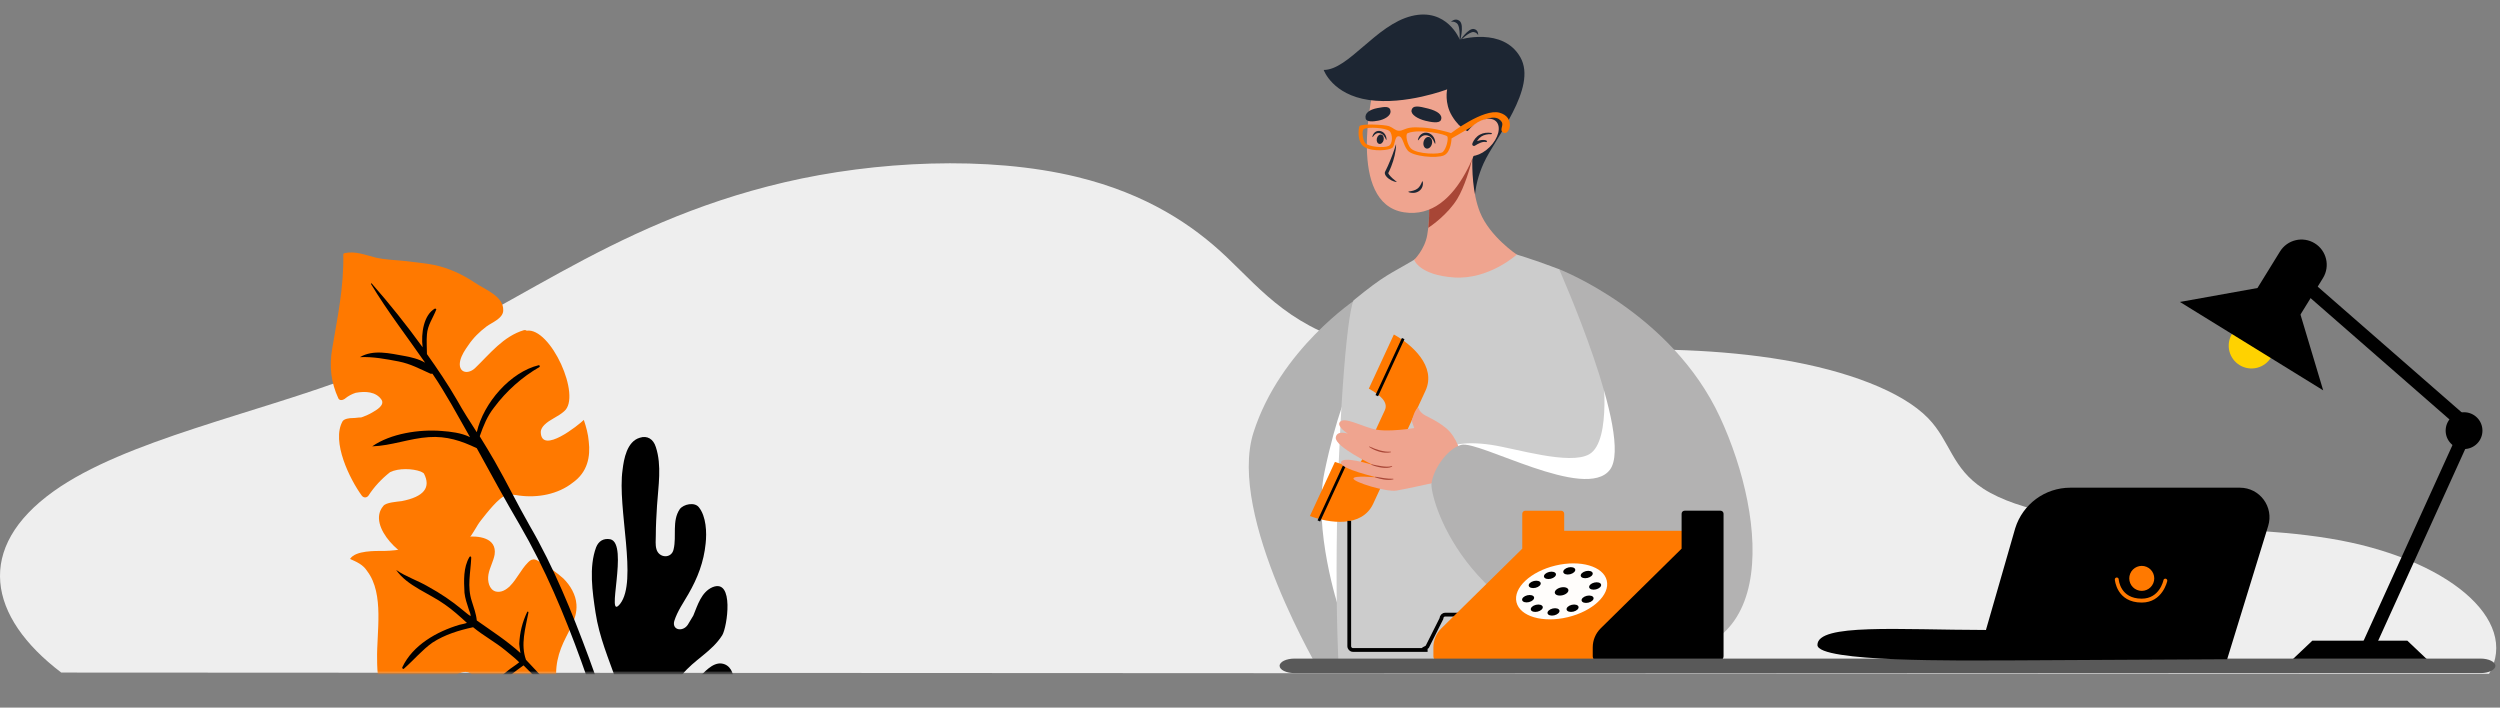<svg width="1332" height="377" viewBox="0 0 1332 377" fill="none" xmlns="http://www.w3.org/2000/svg">
<rect x="0" y="0" width="1332" height="377" fill="#808080" stroke="none"/>
<path d="M1326.18 359C1342.74 330.189 1303.87 297.195 1241.24 286.91C1210.08 281.789 1176.03 281.908 1143.15 279.821C1110.27 277.735 1075.6 272.596 1056.76 260.409C1039.84 249.456 1039.19 235.128 1027.4 222.911C1013.33 208.312 983.513 197.431 950.175 191.783C916.843 186.136 880.215 185.312 844.721 186.839C805.91 188.509 764.533 192.718 729.556 185.047C689.226 176.202 672.637 155.11 653.566 136.971C635.617 119.899 610.875 103.272 573.73 94.249C526.23 82.71 465.941 85.902 418.043 97.107C370.138 108.312 332.515 126.507 298.361 145.203C264.207 163.898 232.149 183.618 191.242 199.396C136.817 220.38 66.618 234.539 28.564 261.76C-13.557 291.89 -6.459 328.632 32.63 358.339L1326.18 359Z" fill="#EEEEEE"/>
<mask id="mask0" mask-type="alpha" maskUnits="userSpaceOnUse" x="452" y="-17" width="529" height="375">
<rect x="452.971" y="-17" width="527.178" height="374.126" fill="#C4C4C4"/>
</mask>
<g mask="url(#mask0)">
<path d="M773.051 11.705C773.051 11.705 775.212 9.284 777.618 11.113C780.563 13.351 777.543 23.238 777.543 23.238C777.543 23.238 778.463 14.198 776.223 12.424C774.465 11.031 773.051 11.705 773.051 11.705Z" fill="#1D2633"/>
<path d="M787.544 18.792C787.544 18.792 787.918 16.043 785.372 15.46C782.255 14.748 777.477 22.144 777.477 22.144C777.477 22.144 782.879 16.589 785.294 17.094C787.193 17.491 787.544 18.792 787.544 18.792Z" fill="#1D2633"/>
<path d="M722.777 159.244C722.777 159.244 682.049 185.946 667.853 230.464C653.661 274.981 704.108 359.372 704.108 359.372L730.155 344.345L722.777 159.244Z" fill="#B2B2B2"/>
<path d="M718.719 207.169C718.719 207.169 712.026 221.091 705.673 251.572C699.319 282.054 713.356 324.311 713.356 324.311L713.736 324.299L718.719 207.169Z" fill="white"/>
<path d="M895.469 362.593C893.893 383.247 891.897 420.315 881.404 426.979C854.293 444.196 749.926 449.159 726.609 426.979C703.285 404.805 713.282 177.55 721.197 160.017C738.203 146.103 740.327 146.237 753.444 138.414C766.557 130.591 795.039 131.919 805.533 134.886C816.029 137.854 825.814 141.639 830.69 143.432C834.727 144.919 864.864 199.334 879.902 240.466C883.023 249.002 885.496 256.968 886.946 263.769C892.131 288.028 897.969 329.873 895.469 362.593Z" fill="#CCCCCC"/>
<path d="M895.47 362.593C895.089 362.586 869.409 362.098 842.071 350.549C810.75 337.318 780.718 295.29 780.718 295.29C780.718 295.29 796.92 250.07 776.822 263.984C774.387 269.773 780.718 247.511 780.718 247.511C780.718 247.511 767.546 239.248 776.822 263.984C786.871 231.518 784.521 273.646 784.521 273.646L769.123 254.321L764.574 247.511C764.574 247.511 763.755 232.454 794.718 237.04C807.37 238.911 836.343 248.016 846.781 242.005C859.15 234.879 853.646 194.85 853.646 194.85L879.902 240.466C883.023 249.002 885.497 256.968 886.946 263.769C892.131 288.028 897.97 329.873 895.47 362.593Z" fill="white"/>
<path d="M742.656 178.222L729.311 207.061C734.973 210.282 739.895 214.128 737.844 218.561C736.372 221.753 733.91 227.07 731.692 231.858C729.482 236.643 727.02 241.96 725.54 245.155C723.489 249.588 717.371 248.328 711.248 246.093L697.921 274.934C708.124 278.762 725.641 281.353 731.662 268.343C738.815 252.88 745.574 238.277 745.574 238.277C745.574 238.277 752.333 223.675 759.485 208.212C765.503 195.193 752.182 183.519 742.656 178.222Z" fill="#FF7900"/>
<path d="M733.55 210.824L747.621 180.407" stroke="black" stroke-width="1.5" stroke-miterlimit="10"/>
<path d="M716.854 246.922L702.677 277.553" stroke="black" stroke-width="1.5" stroke-miterlimit="10"/>
<path d="M785.756 111.118C785.756 110.077 784.505 100.236 790.476 86.989C796.448 73.742 819.303 46.859 810.055 30.53C800.807 14.201 777.763 21.106 777.763 21.106C777.763 21.106 777.876 85.629 780.796 96.989C783.718 108.352 785.756 111.118 785.756 111.118Z" fill="#1D2633"/>
<path d="M778.438 242.015L765.123 256.968C765.123 256.968 749.487 260.479 744.075 261.38C738.659 262.285 721.017 256.864 721.118 254.96C721.216 253.095 733.516 254.4 734.033 254.456C733.442 254.319 714.474 249.9 714.471 246.633C714.471 242.354 730.987 247.589 731.728 247.827C730.939 247.446 711.165 237.944 711.704 233.135C712.163 229.086 717.962 230.997 718.141 231.058C717.981 230.958 712.166 227.271 713.801 224.957C715.004 223.252 718.134 223.951 721.879 225.23C725.627 226.509 729.989 228.367 733.646 228.969C738.233 229.724 744.868 229.184 749.178 228.676C751.746 228.371 753.489 228.081 753.489 228.081C753.489 228.081 753.482 228.035 752.117 224.172C753.663 219.534 753.663 219.534 755.209 217.215C756.814 217.518 754.922 217.567 757.705 220.193C759.61 221.989 764.723 223.346 770.538 228.162C776.347 232.982 778.438 242.015 778.438 242.015Z" fill="#EFA48F"/>
<path d="M778.438 237.039C787.68 234.299 844.973 267.452 857.8 250.235C870.627 233.017 830.689 143.435 830.689 143.435C830.689 143.435 890.505 166.435 916.39 222.223C941.71 276.792 950.204 362.43 864.796 347.042C779.387 331.653 761.755 264.781 762.701 257.508C763.647 250.232 770.783 239.308 778.438 237.039Z" fill="#B3B2B2"/>
<path d="M777.625 327.478H770.005C768.911 327.478 768.023 328.393 768.023 329.523L760.619 344.259C760.619 345.388 755.197 346.304 760.619 346.304H720.86C719.765 346.304 718.878 345.388 718.878 344.259V277.508" stroke="black" stroke-width="2" stroke-miterlimit="10"/>
<path d="M732.812 254C734.392 254.277 735.968 254.566 737.545 254.774C738.335 254.875 739.121 254.963 739.911 255.025C740.701 255.077 741.491 255.1 742.287 255.087H742.291C742.378 255.084 742.453 255.155 742.456 255.246C742.456 255.324 742.404 255.389 742.333 255.406C741.533 255.604 740.708 255.673 739.888 255.679C739.069 255.679 738.253 255.611 737.444 255.503C736.638 255.386 735.838 255.233 735.048 255.032C734.258 254.83 733.481 254.599 732.724 254.293C732.646 254.26 732.607 254.172 732.639 254.094C732.665 254.026 732.737 253.99 732.808 254H732.812Z" fill="#A84636"/>
<path d="M767.964 334.771L811.06 292.336V273.723C811.06 272.827 811.783 272.104 812.679 272.104H831.785C832.681 272.104 833.404 272.834 833.404 273.723V282.817H902.247V352.314H830.694H825.497H766.38C764.907 352.314 763.712 351.119 763.712 349.646V344.922C763.712 341.101 765.241 337.446 767.964 334.771Z" fill="#FF7900"/>
<path d="M807.974 320.854C806.153 313.261 815.447 304.522 828.733 301.334C842.02 298.146 854.268 301.717 856.089 309.31C857.911 316.903 848.617 325.642 835.33 328.83C822.044 332.018 809.796 328.447 807.974 320.854Z" fill="#FFFDFB"/>
<path d="M828.421 315.951C828.692 317.09 830.526 317.625 832.52 317.146C834.507 316.666 835.904 315.36 835.626 314.221C835.348 313.081 833.521 312.546 831.527 313.026C829.54 313.505 828.15 314.811 828.421 315.951Z" fill="black"/>
<path d="M842.234 306.87C842.477 307.87 844.089 308.343 845.846 307.926C847.597 307.502 848.827 306.349 848.584 305.348C848.34 304.348 846.729 303.876 844.971 304.292C843.22 304.716 841.99 305.87 842.234 306.87Z" fill="black"/>
<path d="M846.715 312.97C846.958 313.97 848.57 314.443 850.328 314.026C852.078 313.602 853.308 312.449 853.065 311.448C852.822 310.448 851.21 309.975 849.452 310.392C847.702 310.809 846.479 311.963 846.715 312.97Z" fill="black"/>
<path d="M842.685 320.029C842.928 321.029 844.54 321.502 846.297 321.085C848.055 320.668 849.278 319.508 849.035 318.507C848.791 317.507 847.18 317.034 845.422 317.451C843.671 317.875 842.441 319.028 842.685 320.029Z" fill="black"/>
<path d="M834.689 324.823C834.932 325.823 836.544 326.295 838.301 325.879C840.052 325.455 841.282 324.301 841.039 323.301C840.796 322.301 839.184 321.828 837.426 322.245C835.675 322.669 834.445 323.822 834.689 324.823Z" fill="black"/>
<path d="M824.53 326.789C824.774 327.789 826.385 328.262 828.143 327.845C829.894 327.421 831.124 326.268 830.88 325.267C830.637 324.267 829.025 323.794 827.268 324.211C825.517 324.635 824.287 325.788 824.53 326.789Z" fill="black"/>
<path d="M815.623 324.823C815.866 325.823 817.478 326.295 819.236 325.879C820.987 325.455 822.216 324.301 821.973 323.301C821.73 322.301 820.118 321.828 818.361 322.245C816.603 322.662 815.387 323.822 815.623 324.823Z" fill="black"/>
<path d="M811.004 319.751C811.247 320.751 812.859 321.224 814.617 320.807C816.368 320.383 817.597 319.23 817.354 318.229C817.111 317.229 815.499 316.756 813.741 317.173C811.991 317.597 810.761 318.75 811.004 319.751Z" fill="black"/>
<path d="M814.526 312.129C814.77 313.13 816.381 313.602 818.139 313.185C819.89 312.762 821.12 311.608 820.877 310.608C820.633 309.607 819.022 309.135 817.264 309.552C815.506 309.976 814.283 311.129 814.526 312.129Z" fill="black"/>
<path d="M822.642 307.308C822.885 308.308 824.497 308.781 826.254 308.364C828.005 307.94 829.235 306.787 828.992 305.786C828.749 304.786 827.137 304.313 825.379 304.73C823.628 305.154 822.399 306.307 822.642 307.308Z" fill="black"/>
<path d="M832.931 304.904C833.174 305.904 834.786 306.377 836.544 305.96C838.294 305.536 839.524 304.383 839.281 303.382C839.038 302.382 837.426 301.909 835.668 302.326C833.91 302.743 832.695 303.903 832.931 304.904Z" fill="black"/>
<path d="M918.309 273.723V349.591C918.309 351.091 917.093 352.307 915.592 352.307H851.278C849.806 352.307 848.611 351.112 848.611 349.639V344.915C848.611 341.101 850.139 337.446 852.862 334.765L895.958 292.329V273.716C895.958 272.82 896.681 272.097 897.577 272.097H916.69C917.586 272.104 918.309 272.827 918.309 273.723Z" fill="black"/>
<path d="M730.816 247.384C731.713 247.583 732.617 247.768 733.517 247.947C734.418 248.12 735.318 248.289 736.222 248.409C736.674 248.471 737.125 248.53 737.574 248.566C738.026 248.611 738.478 248.634 738.926 248.64C739.82 248.64 740.73 248.605 741.543 248.26L741.55 248.256C741.631 248.221 741.725 248.26 741.761 248.341C741.79 248.413 741.764 248.497 741.699 248.54C740.87 249.083 739.879 249.242 738.939 249.295C737.99 249.343 737.044 249.268 736.118 249.135C735.188 248.998 734.275 248.806 733.374 248.562C732.474 248.322 731.59 248.029 730.722 247.674C730.644 247.641 730.608 247.554 730.637 247.476C730.666 247.407 730.741 247.368 730.816 247.384Z" fill="#A84636"/>
<path d="M729.678 237.912C730.565 238.328 731.478 238.702 732.392 239.054C733.309 239.399 734.235 239.708 735.174 239.965C736.114 240.222 737.066 240.411 738.029 240.547C738.991 240.668 739.959 240.704 740.938 240.665H740.944C741.032 240.661 741.107 240.73 741.11 240.818C741.113 240.896 741.058 240.964 740.983 240.98C739.995 241.192 738.974 241.267 737.96 241.195C736.949 241.114 735.951 240.938 734.979 240.668C734.011 240.391 733.061 240.05 732.148 239.633C731.235 239.216 730.35 238.741 729.518 238.169C729.45 238.12 729.43 238.025 729.479 237.957C729.521 237.895 729.603 237.873 729.671 237.905L729.678 237.912Z" fill="#A84636"/>
<path d="M808.149 135.648C808.149 135.648 793.346 149.087 774.745 147.834C756.138 146.578 753.443 138.417 753.443 138.417C753.443 138.417 759.074 133.061 760.432 125.182C760.653 123.891 760.832 122.625 760.972 121.395C761.476 116.972 761.499 113.077 761.404 110.555C761.336 108.778 761.212 107.682 761.157 107.565L784.565 82.137C784.565 82.137 784.556 82.303 784.539 82.615C784.52 82.98 784.494 83.559 784.474 84.308C784.325 89.475 784.409 102.853 788.538 113.1C793.758 126.074 808.149 135.648 808.149 135.648Z" fill="#EFA48F"/>
<path d="M784.913 82.137C784.913 82.137 784.767 82.954 784.474 84.308C783.46 88.99 780.226 99.771 776.445 105.947C771.374 114.229 762.623 120.311 760.972 121.395C761.476 116.972 761.498 113.077 761.404 110.555L784.539 82.615L784.913 82.137Z" fill="#A84636"/>
<path d="M731.479 48.873C731.479 48.873 717.449 108.29 747.976 113.103C778.503 117.916 789.998 70.204 791.672 61.838C793.343 53.475 795.017 35.899 775.162 31.926C755.307 27.953 737.967 32.128 731.479 48.873Z" fill="#EFA48F"/>
<path d="M705.259 37.266C705.259 37.266 709.846 50.449 729.382 53.273C748.919 56.098 771.049 47.604 771.049 47.604C771.049 47.604 769.421 54.864 773.666 61.838C778.432 69.667 783.09 70.198 783.09 70.198C783.09 70.198 803.121 61.838 795.946 40.719C791.47 27.543 777.762 21.103 777.762 21.103C777.762 21.103 770.968 3.843 752.03 8.549C733.091 13.254 718.502 37.266 705.259 37.266Z" fill="#1D2633"/>
<path d="M798.897 60.038C790.377 57.731 773.074 70.956 773.074 70.956C773.074 70.956 772.892 70.647 767.167 69.309C761.446 67.969 754.451 67.542 751.343 68.031C748.242 68.515 747.143 69.797 745.258 69.674C743.372 69.553 742.335 68.092 740.148 67.24C737.957 66.387 724.977 65.772 724.323 67.24C723.836 68.336 722.74 75.892 727.184 78.447C731.628 81.008 740.086 80.09 741.76 78.811C743.434 77.536 742.885 72.476 745.196 72.596C747.511 72.713 747.39 76.804 749.942 80.094C752.5 83.387 765.461 84.542 769.355 82.775C773.249 81.008 773.373 73.754 773.373 73.754C773.373 73.754 778.821 70.709 787.006 65.837C795.201 60.959 798.576 62.625 800.09 64.933C801.397 66.924 798.497 69.374 801.056 70.696C804.271 72.349 807.625 62.401 798.897 60.038ZM739.845 77.776C737.229 78.994 729.014 78.216 727.369 76.224C726.202 74.805 725.295 69.635 726.654 68.782C728.861 67.402 738.386 68.144 740.333 69.853C742.046 71.35 742.205 76.677 739.845 77.776ZM768.754 80.969C767.294 82.371 755.046 82.284 751.72 79.104C749.945 77.412 748.495 71.574 750.01 70.956C756.174 68.437 770.558 71.545 771.166 72.765C771.774 73.989 770.707 79.094 768.754 80.969Z" fill="#FF7900"/>
<path d="M793.72 78.319C798.421 73.614 799.947 67.512 797.129 64.691C794.311 61.869 788.215 63.397 783.514 68.103C778.814 72.809 777.288 78.91 780.106 81.732C782.924 84.553 789.019 83.025 793.72 78.319Z" fill="#EFA48F"/>
<path d="M752.069 58.786C751.604 61.008 755.398 63.367 759.487 64.353C762.396 65.056 766.895 65.935 767.731 63.924C768.843 61.249 765.878 59.111 760.96 57.855C756.041 56.602 752.68 55.863 752.069 58.786Z" fill="#1D2633"/>
<path d="M740.892 59.397C741 61.691 737.645 63.709 734.219 64.314C731.781 64.744 728.033 65.199 727.6 63.081C727.022 60.266 729.681 58.392 733.812 57.598C737.941 56.8 740.749 56.381 740.892 59.397Z" fill="#1D2633"/>
<path d="M764.46 76.452C764.054 75.437 763.55 74.474 762.897 73.709C762.25 72.934 761.447 72.397 760.53 72.173C759.601 71.939 758.684 72.02 757.855 72.498C757.026 72.977 756.298 73.787 755.69 74.698L755.684 74.705C755.645 74.763 755.566 74.779 755.505 74.74C755.462 74.711 755.443 74.662 755.449 74.617C755.527 74.028 755.742 73.484 756.022 72.954C756.308 72.43 756.694 71.942 757.192 71.542C757.686 71.145 758.3 70.852 758.947 70.735C759.597 70.614 760.257 70.663 760.872 70.819C761.489 70.972 762.084 71.262 762.588 71.649C763.095 72.033 763.508 72.518 763.833 73.035C764.46 74.083 764.782 75.242 764.759 76.41C764.759 76.494 764.688 76.563 764.603 76.559C764.538 76.559 764.486 76.517 764.464 76.462L764.46 76.452Z" fill="#1E2633"/>
<path d="M758.475 75.564C758.092 77.259 758.781 78.86 760.013 79.143C761.248 79.423 762.558 78.278 762.945 76.582C763.329 74.887 762.639 73.286 761.407 73.003C760.172 72.72 758.859 73.868 758.475 75.564Z" fill="#1E2633"/>
<path d="M738.48 74.435C738.145 73.615 737.729 72.84 737.206 72.222C736.676 71.604 736.036 71.171 735.298 70.992C734.55 70.803 733.819 70.868 733.149 71.249C732.479 71.63 731.888 72.28 731.387 73.013L731.384 73.019C731.351 73.068 731.283 73.081 731.234 73.048C731.199 73.026 731.182 72.983 731.189 72.944C731.247 72.466 731.42 72.023 731.644 71.591C731.881 71.168 732.184 70.764 732.59 70.439C732.993 70.113 733.49 69.876 734.02 69.778C734.55 69.677 735.086 69.719 735.587 69.846C736.091 69.97 736.575 70.207 736.985 70.523C737.398 70.839 737.736 71.233 737.993 71.656C738.506 72.505 738.756 73.449 738.734 74.399C738.73 74.47 738.672 74.529 738.6 74.526C738.548 74.526 738.503 74.49 738.483 74.444L738.48 74.435Z" fill="#1E2633"/>
<path d="M733.588 73.764C733.276 75.138 733.836 76.433 734.833 76.66C735.831 76.888 736.894 75.961 737.206 74.588C737.519 73.214 736.959 71.919 735.961 71.691C734.963 71.464 733.901 72.391 733.588 73.764Z" fill="#1E2633"/>
<path d="M743.844 76.996C743.844 77.497 743.815 77.995 743.769 78.493C743.727 78.99 743.672 79.485 743.597 79.98C743.467 80.969 743.265 81.948 743.048 82.925C742.602 84.871 742.001 86.784 741.263 88.649C741.087 89.117 740.886 89.576 740.684 90.035L740.385 90.718L740.06 91.395L739.732 92.072L739.651 92.241L739.631 92.28C739.634 92.274 739.638 92.267 739.641 92.261C739.647 92.248 739.651 92.235 739.654 92.222C739.664 92.173 739.654 92.169 739.657 92.199C739.664 92.264 739.722 92.42 739.807 92.579C739.891 92.742 740.008 92.911 740.135 93.084C740.649 93.774 741.318 94.451 742.011 95.095C742.713 95.743 743.451 96.364 744.267 96.979C744.27 96.982 744.27 96.989 744.27 96.992C744.267 96.995 744.263 96.995 744.263 96.995C743.236 96.914 742.241 96.566 741.325 96.094C740.405 95.612 739.543 95.017 738.792 94.197C738.604 93.989 738.428 93.761 738.263 93.5C738.097 93.237 737.941 92.941 737.859 92.518C737.82 92.306 737.804 92.049 737.876 91.763C737.892 91.691 737.918 91.62 737.947 91.551L737.996 91.447L738.019 91.405L738.1 91.242L738.422 90.591C738.64 90.159 738.844 89.722 739.049 89.283L739.358 88.626L739.654 87.962C741.23 84.418 742.596 80.767 743.759 76.983C743.766 76.957 743.795 76.94 743.821 76.947C743.828 76.953 743.841 76.973 743.844 76.996Z" fill="#1E2633"/>
<path d="M750.564 102.033C752.287 101.828 753.905 101.444 755.128 100.575C755.742 100.142 756.21 99.612 756.633 98.941C757.049 98.278 757.39 97.513 757.728 96.693L757.735 96.68C757.764 96.605 757.849 96.572 757.923 96.602C757.966 96.618 757.998 96.657 758.008 96.699C758.242 97.623 758.151 98.587 757.829 99.508C757.66 99.963 757.426 100.412 757.111 100.809C756.805 101.216 756.405 101.561 755.999 101.838C755.167 102.394 754.201 102.7 753.255 102.771C752.306 102.84 751.373 102.726 750.509 102.361C750.421 102.326 750.382 102.225 750.418 102.137C750.444 102.078 750.496 102.039 750.554 102.033H750.564Z" fill="#1E2633"/>
<path d="M794.578 70.823C793.58 70.679 792.556 70.647 791.528 70.77C790.501 70.891 789.474 71.197 788.531 71.698C787.585 72.192 786.74 72.899 786.051 73.725C785.706 74.138 785.398 74.584 785.131 75.056C784.994 75.29 784.874 75.534 784.76 75.785C784.702 75.909 784.65 76.036 784.598 76.169C784.546 76.306 784.5 76.42 784.448 76.602C784.309 77.087 784.585 77.591 785.069 77.731C785.287 77.796 785.511 77.773 785.703 77.685L785.827 77.63C786.253 77.344 786.743 77.054 787.221 76.797C787.706 76.537 788.2 76.302 788.704 76.101C789.207 75.902 789.721 75.74 790.231 75.645C790.738 75.561 791.255 75.541 791.691 75.694L791.71 75.7C791.928 75.775 792.169 75.661 792.244 75.44C792.312 75.242 792.224 75.027 792.042 74.929C791.428 74.604 790.755 74.542 790.131 74.549C789.503 74.565 788.895 74.666 788.304 74.802C787.858 74.906 787.426 75.037 786.997 75.177C787.094 75.007 787.192 74.838 787.302 74.675C787.8 73.94 788.427 73.289 789.178 72.791C789.926 72.29 790.781 71.929 791.691 71.727C792.601 71.519 793.554 71.451 794.513 71.49C794.698 71.499 794.854 71.353 794.864 71.167C794.87 70.995 794.743 70.845 794.578 70.823Z" fill="#1E2633"/>
</g>
<path d="M1201.37 196.193C1208.01 195.216 1212.6 189.041 1211.63 182.402C1210.65 175.762 1204.48 171.172 1197.84 172.149C1191.2 173.127 1186.61 179.301 1187.58 185.94C1188.56 192.58 1194.74 197.17 1201.37 196.193Z" fill="#FFD200"/>
<path d="M1227.76 146.517L1223.09 151.872L1314.21 231.45L1318.88 226.095L1227.76 146.517Z" fill="black"/>
<path d="M1237.79 207.973L1161.46 160.879L1202.77 153.456L1225.69 167.595L1237.79 207.973Z" fill="black"/>
<path d="M1224.41 169.665L1201.5 155.526L1214.77 134.018C1218.67 127.69 1226.96 125.726 1233.29 129.63C1239.62 133.534 1241.58 141.83 1237.68 148.154L1224.41 169.665Z" fill="black"/>
<path d="M1316.25 233.118L1309.83 230.201L1258.56 343.074L1264.99 345.992L1316.25 233.118Z" fill="black"/>
<path d="M1319.78 236.379C1323.6 232.551 1323.6 226.345 1319.78 222.517C1315.95 218.689 1309.74 218.689 1305.91 222.517C1302.09 226.345 1302.09 232.551 1305.91 236.379C1309.74 240.207 1315.95 240.207 1319.78 236.379Z" fill="black"/>
<path d="M1293.77 351.912H1220.85L1232.03 341.331H1282.6L1293.77 351.912Z" fill="black"/>
<path d="M1329.54 354.757C1329.54 355.824 1328.65 356.79 1327.21 357.491C1325.78 358.191 1323.8 358.624 1321.61 358.624H689.708C685.327 358.624 681.775 356.892 681.775 354.757C681.775 353.691 682.666 352.724 684.097 352.026C685.535 351.327 687.517 350.894 689.708 350.894H1321.61C1325.98 350.894 1329.54 352.623 1329.54 354.757Z" fill="#595959"/>
<path d="M1193.43 259.843H1103.06C1089.6 259.843 1077.71 268.597 1073.71 281.447L1058.11 335.651C1011.69 335.587 968.326 332.054 968.326 343.639C968.326 352.966 1046.26 351.87 1068.55 351.87L1186.63 351.239L1208.47 280.277C1211.62 270.139 1204.05 259.843 1193.43 259.843Z" fill="black"/>
<path d="M1147.28 310.71C1148.69 307.313 1147.07 303.418 1143.68 302.011C1140.28 300.604 1136.38 302.217 1134.98 305.614C1133.57 309.011 1135.18 312.906 1138.58 314.313C1141.98 315.72 1145.87 314.107 1147.28 310.71Z" fill="#FF7900"/>
<path d="M1141.11 321.047C1127.68 321.047 1126.78 308.914 1126.78 308.793C1126.74 308.219 1127.18 307.725 1127.75 307.69C1128.32 307.645 1128.82 308.091 1128.85 308.661C1128.88 309.097 1129.68 318.967 1141.11 318.967C1150.53 318.967 1152.6 309.536 1152.68 309.136C1152.79 308.575 1153.34 308.209 1153.9 308.328C1154.46 308.443 1154.83 308.991 1154.71 309.552C1154.69 309.664 1152.25 321.047 1141.11 321.047Z" fill="#FF7900"/>
<mask id="mask1" mask-type="alpha" maskUnits="userSpaceOnUse" x="170" y="98" width="242" height="261">
<rect x="170.057" y="98.948" width="241.172" height="259.724" fill="#C4C4C4"/>
</mask>
<g mask="url(#mask1)">
<path d="M384.485 353.523C379.569 352.867 374.98 358.44 372.03 361.39C370.063 363.356 368.424 365.651 366.785 367.617C366.129 367.945 365.802 368.273 365.146 368.601C363.835 369.256 362.196 369.584 360.885 369.256C360.557 369.256 360.229 368.928 359.902 368.601L359.574 368.273C359.246 367.945 359.246 367.617 359.246 367.29C359.246 366.962 358.918 366.634 358.918 366.306C359.902 363.684 361.541 361.39 363.507 359.423C369.735 351.556 379.241 347.295 384.813 338.445C387.435 334.184 391.369 307.962 379.569 312.879C373.668 315.501 371.702 322.384 369.407 327.957C368.424 329.595 367.441 331.234 366.457 332.873C363.835 336.806 357.935 335.823 359.246 330.907C360.885 325.662 364.163 321.073 366.785 316.484C371.702 307.962 374.98 299.44 375.963 289.607C376.619 283.707 376.291 275.185 372.357 270.268C370.063 267.318 364.163 268.629 362.196 271.252C357.935 277.479 360.557 285.674 358.918 292.557C357.935 297.801 351.052 297.474 349.74 292.557C349.085 290.262 349.413 287.64 349.413 285.346C349.413 280.101 349.74 274.529 350.068 269.285C350.724 259.124 352.69 247.98 349.413 238.146C348.101 233.885 344.824 231.919 340.89 233.23C334.007 235.196 332.368 244.702 331.712 250.274C328.762 270.596 339.907 309.601 330.401 321.729C322.207 331.89 335.318 289.607 325.157 287.313C321.551 286.657 318.929 288.296 317.618 291.574C313.684 302.062 315.651 315.501 317.29 326.318C321.223 352.54 337.612 373.189 334.335 400.723C334.007 404.328 333.351 408.589 335.974 411.211C336.957 412.195 338.268 412.85 339.251 413.178C347.446 416.128 352.69 412.85 357.935 406.622C365.146 398.1 373.341 391.545 381.535 384.006C388.091 377.778 390.713 371.551 391.041 362.373C390.713 358.44 389.074 354.179 384.485 353.523Z" fill="black"/>
<path d="M288.773 300.095C288.117 299.768 287.789 299.44 287.134 299.112C286.151 298.457 284.839 297.801 283.856 298.129C282.873 298.129 281.889 299.112 281.234 299.768C277.628 303.373 275.334 308.618 271.728 312.223C269.761 314.19 267.139 315.829 264.189 315.173C260.584 314.19 259.6 309.601 260.256 305.995C260.911 302.39 262.878 299.112 263.534 295.507C264.845 286.329 254.684 285.346 248.128 286.001C233.05 287.312 219.611 293.212 204.861 293.54C199.944 293.54 189.455 293.212 186.505 297.801C190.11 299.44 193.388 300.751 195.683 304.357C204.861 316.484 200.599 337.134 200.927 351.228C200.927 358.439 201.583 366.634 205.188 373.189C209.777 381.056 218.955 382.039 227.15 381.056C229.444 372.534 235.017 364.995 242.556 360.078C243.867 359.095 245.178 358.439 246.817 358.112C248.456 357.784 250.095 358.112 251.406 359.423C252.061 360.078 252.389 361.061 252.717 362.045C253.372 365.323 251.733 368.273 250.095 370.895C247.472 375.156 244.194 378.761 240.589 382.039C235.672 386.3 241.244 392.2 245.833 394.494C252.389 397.772 260.911 395.806 267.139 392.528C272.712 389.578 277.3 384.333 281.234 379.745C285.495 374.828 288.773 371.878 295.001 370.239C297.623 369.584 296.312 360.406 296.312 358.767C296.312 354.178 297.295 349.589 298.934 345.328C301.884 337.462 307.784 330.251 307.129 322.056C306.801 316.812 303.851 311.895 300.245 308.29C296.64 305.012 292.706 302.39 288.773 300.095Z" fill="#FF7900"/>
<path d="M313.685 235.196C313.357 231.263 312.374 227.657 311.063 223.724C308.44 226.346 288.446 242.407 288.118 230.279C288.118 228.641 289.101 227.329 290.084 226.346C293.035 223.396 297.296 222.085 300.573 219.135C310.079 211.269 293.362 174.23 280.579 176.197C280.251 175.869 279.923 175.869 279.268 175.869C268.123 179.147 260.912 188.652 253.045 196.191C249.112 199.796 243.867 198.485 245.178 192.258C245.834 189.308 247.801 186.358 249.44 184.063C252.062 180.13 255.34 176.852 259.273 173.902C261.895 171.936 268.123 169.641 268.123 165.38C268.451 157.841 258.29 154.236 253.045 150.63C246.162 146.041 238.95 142.764 231.084 141.125C226.167 140.141 221.25 139.814 216.661 139.158C211.089 138.503 205.517 138.503 199.944 137.191C194.7 135.88 189.128 133.586 183.555 134.897C183.228 134.897 182.9 135.225 182.9 135.553C183.228 152.925 179.95 168.33 177 185.702C175.361 195.208 176.344 203.73 180.278 212.252C180.933 213.563 182.572 213.235 183.555 212.58C185.522 210.941 187.489 209.957 189.455 209.302C194.7 208.319 200.272 208.646 203.222 212.907C205.189 215.857 200.6 218.48 198.306 219.791C196.667 220.774 195.028 221.43 193.389 222.085C193.061 222.085 192.733 222.413 192.405 222.413C190.767 222.413 189.455 222.741 187.817 222.741C186.178 222.741 183.555 223.068 182.572 224.379C176.344 235.196 186.505 255.518 192.733 264.04C193.717 265.351 195.356 265.351 196.339 264.04C199.289 259.451 203.222 255.19 207.811 251.585C212.4 249.29 219.939 249.618 224.2 251.257C224.856 251.585 225.511 251.913 225.839 252.24C229.773 259.779 225.839 264.696 214.039 266.99C211.745 267.318 205.517 267.646 204.206 269.612C195.028 280.429 215.678 299.44 225.511 299.44C235.017 299.44 243.212 294.196 249.44 287.312C252.39 284.035 253.701 280.429 256.323 277.151C258.945 273.873 265.829 264.696 270.09 263.712C272.384 263.385 274.679 263.712 276.645 264.04C286.479 265.351 297.296 263.385 305.162 257.157C313.029 251.585 314.668 243.39 313.685 235.196Z" fill="#FF7900"/>
<path d="M313.685 350.245C304.835 326.318 295.001 302.062 282.218 280.101C275.662 268.629 270.09 257.157 263.534 245.685C260.912 241.096 258.29 236.835 255.667 232.574V232.246C257.634 226.674 259.601 221.757 263.206 217.169C269.762 208.319 278.284 200.78 287.462 195.536C287.79 195.208 287.462 194.552 287.135 194.552C272.057 198.158 257.634 214.546 254.029 230.28C250.423 224.707 246.817 219.135 243.54 213.235C238.623 204.713 233.051 196.519 227.478 188.652C227.478 185.047 227.15 181.769 227.478 178.163C227.806 173.247 230.756 169.314 232.395 165.052C232.723 164.725 232.067 164.397 231.739 164.397C225.839 167.675 224.2 177.508 225.184 185.047C216.661 173.247 207.484 161.775 197.978 150.958C197.978 150.958 197.65 150.958 197.65 151.286C206.5 166.036 216.989 179.475 226.495 193.241C223.217 191.274 218.956 190.291 215.35 189.636C207.811 188.324 198.961 186.03 191.75 190.291C198.633 189.963 205.517 191.274 212.4 192.585C218.956 193.897 223.545 196.519 229.445 199.141C229.773 199.141 230.1 199.141 230.428 199.141C234.034 204.385 237.312 209.958 240.589 215.53C243.867 221.43 247.145 227.002 250.423 232.902C245.834 230.607 239.934 229.952 235.345 229.624C223.545 228.641 208.139 230.935 198.306 237.818C208.467 237.491 218.3 233.557 228.462 232.902C237.967 232.246 245.834 234.868 254.029 238.802C261.568 252.568 269.107 266.335 276.973 279.774C303.851 325.99 317.946 377.45 334.991 427.928C335.318 428.583 336.302 428.255 335.974 427.6C331.057 400.722 322.863 375.156 313.685 350.245Z" fill="black"/>
<path d="M305.163 380.729C297.624 370.568 289.101 360.734 280.251 351.557C277.301 343.362 279.924 334.84 281.562 326.318C281.562 325.99 281.235 325.662 280.907 325.99C278.285 331.562 276.973 336.807 276.646 343.034C276.646 343.69 276.973 345.984 277.301 347.951C270.09 341.396 261.896 336.151 254.029 330.579C253.701 326.973 252.39 323.696 251.406 320.418C248.784 312.551 250.751 305.013 251.079 297.146C251.079 296.49 250.423 296.163 250.095 296.818C246.818 302.39 247.145 309.274 247.473 315.829C247.801 318.779 248.784 321.729 249.768 324.679C250.423 326.318 250.751 327.301 250.751 328.285C249.112 327.301 247.801 325.99 246.49 325.007C240.59 320.09 234.69 316.157 228.134 312.551C222.562 309.274 216.334 307.307 211.089 303.701C216.989 312.224 228.79 316.157 236.984 322.057C241.245 325.007 244.851 328.285 248.784 331.89C247.801 332.218 246.49 332.546 244.851 332.873C232.723 336.479 219.939 343.69 214.367 355.49C214.039 356.145 215.023 356.801 215.351 356.145C220.595 351.557 224.856 346.312 230.428 342.379C236.984 338.118 244.523 335.823 252.062 334.184C257.634 338.773 263.862 342.051 269.434 346.64C271.729 348.607 274.351 350.573 276.646 352.868C274.679 354.507 272.385 355.818 270.418 357.457C264.19 362.373 255.995 369.584 256.979 378.434H257.307C261.568 367.617 269.762 361.062 278.94 354.507C296.968 371.879 311.063 394.823 323.191 416.128C324.174 417.767 326.141 416.784 325.813 415.145C321.224 402.362 313.029 391.217 305.163 380.729Z" fill="black"/>
</g>
</svg>
